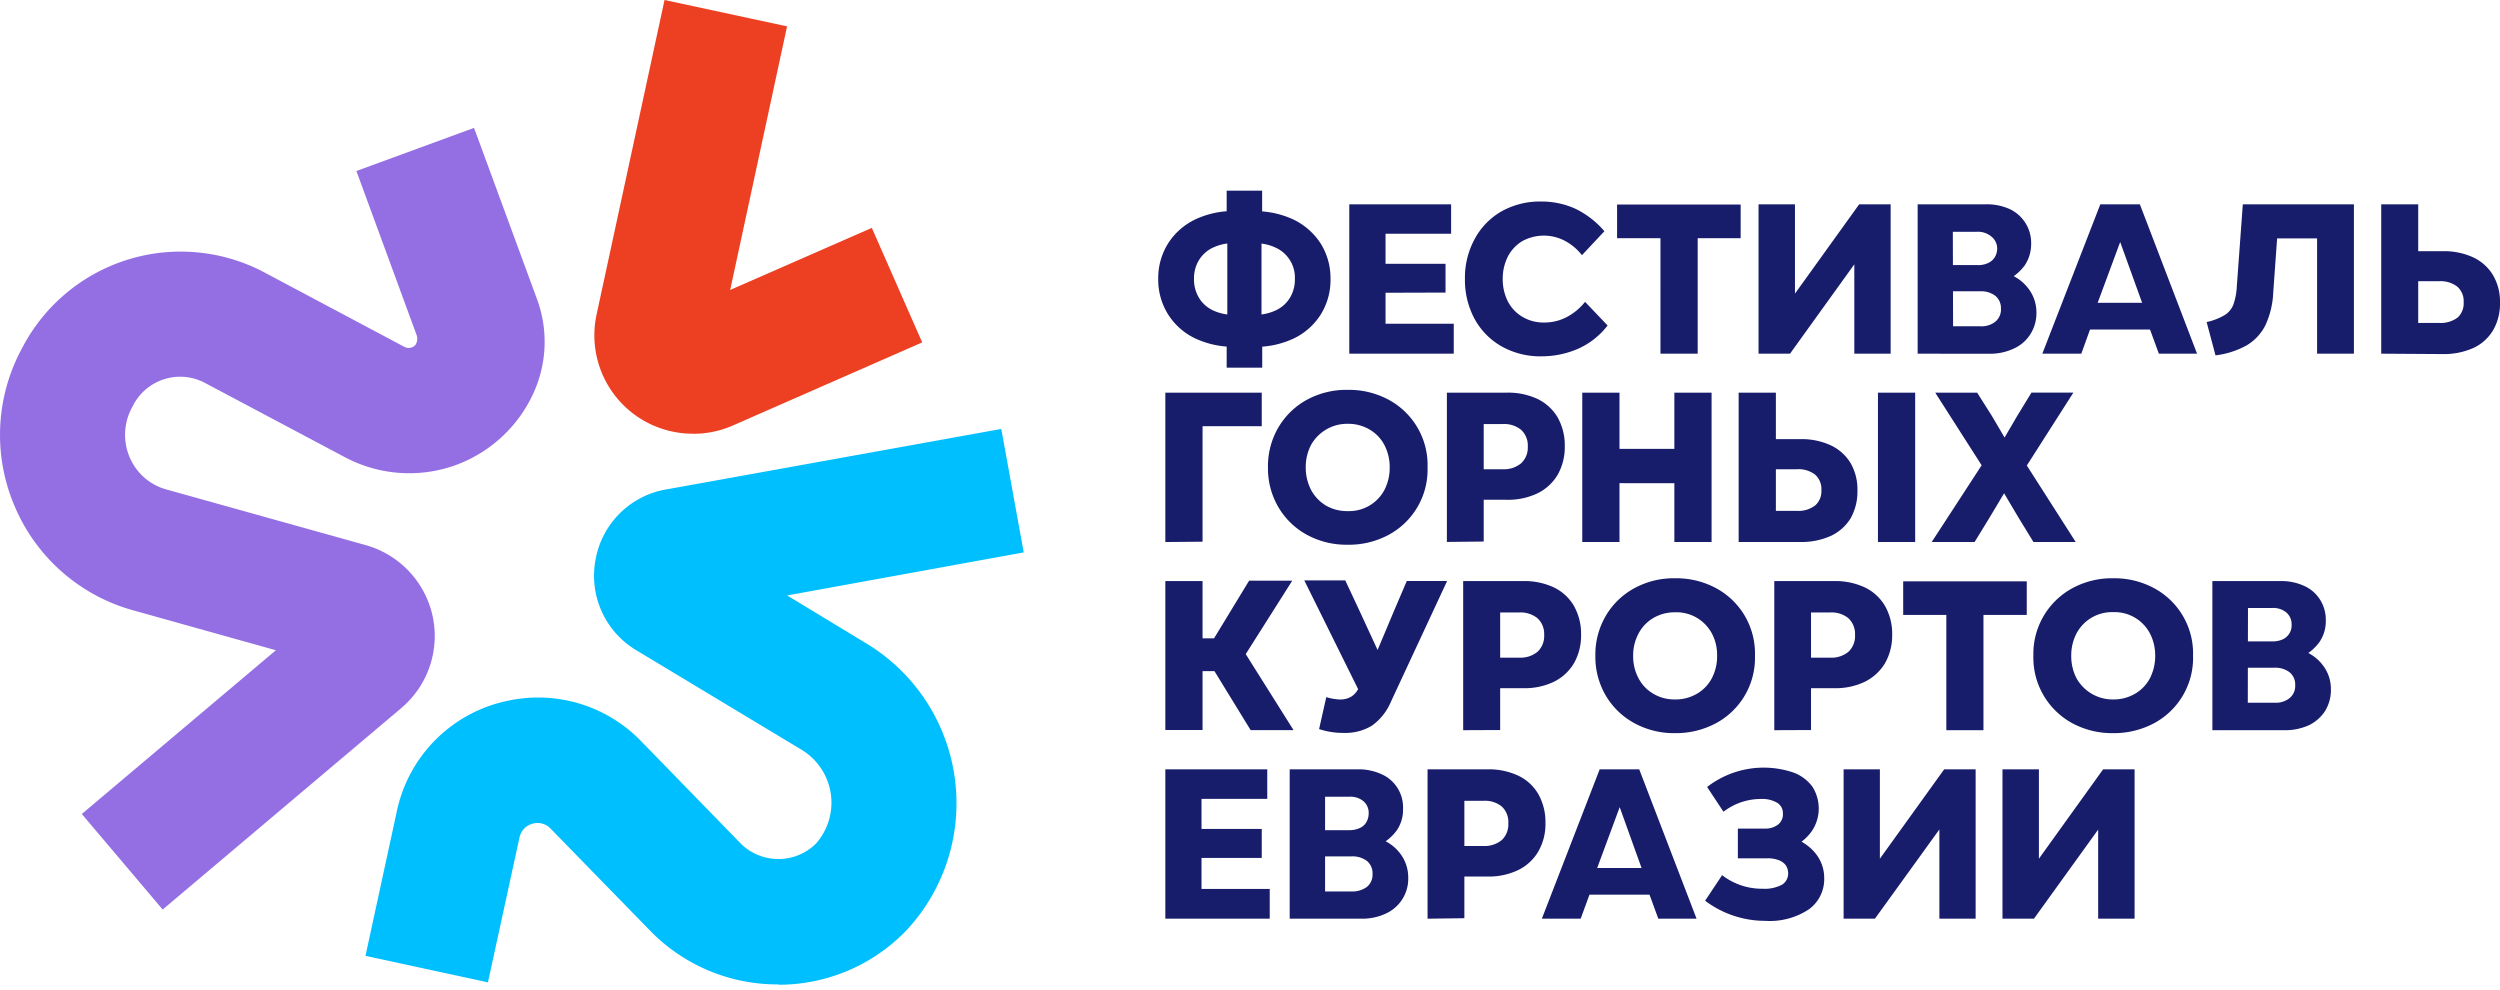 <svg xmlns="http://www.w3.org/2000/svg" fill="none" viewBox="0 0 313 124"><path fill="#171C6B" d="M154.6 43.42c-1.72.03-3.4-.33-4.96-1.05a8.15 8.15 0 0 1-3.39-3 8.17 8.17 0 0 1-1.24-4.45 8.17 8.17 0 0 1 1.24-4.45c.83-1.3 2-2.33 3.4-3a11.26 11.26 0 0 1 4.94-1.05l-.07 4.02a6 6 0 0 0-2.63.55c-.73.33-1.35.88-1.77 1.56a4.36 4.36 0 0 0-.63 2.37c-.02.84.2 1.66.63 2.38a4.04 4.04 0 0 0 1.77 1.57c.83.38 1.73.56 2.63.55l.07 4Zm-1.02 2.61v-4.21l.08-.86V29.02l-.08-.62v-4.53h4.44v4.53l-.08.62v11.94l.09.86v4.21h-4.45Zm3.5-6.61c.9.01 1.8-.17 2.62-.55a4.06 4.06 0 0 0 1.79-1.57c.43-.72.65-1.54.63-2.38A4.12 4.12 0 0 0 159.7 31a5.97 5.97 0 0 0-2.62-.55l-.08-4.01c1.7-.03 3.4.33 4.95 1.05a8.43 8.43 0 0 1 3.4 3 8.19 8.19 0 0 1 1.23 4.45 8.18 8.18 0 0 1-1.23 4.45 8.2 8.2 0 0 1-3.4 3 11.27 11.27 0 0 1-4.95 1.04l.08-4.01Zm11.85 4.86v-18.7h12.75v3.68h-10.35l2.14-1.95v15.23l-2.14-2.01h10.68v3.75h-13.08Zm2.51-7.62v-3.63h9.54v3.6l-9.53.03Zm21.6 7.95a9.86 9.86 0 0 1-5.05-1.25 8.78 8.78 0 0 1-3.38-3.45 10.26 10.26 0 0 1-1.2-4.99c-.03-1.72.38-3.42 1.19-4.94a8.78 8.78 0 0 1 3.34-3.49 9.86 9.86 0 0 1 5.01-1.26c1.48-.01 2.95.3 4.3.91 1.39.68 2.62 1.63 3.62 2.81l-2.81 3a6.59 6.59 0 0 0-2.2-1.83 5.63 5.63 0 0 0-5.27.07 4.83 4.83 0 0 0-1.81 1.94 6.16 6.16 0 0 0-.64 2.8c-.01.98.21 1.94.65 2.82a4.8 4.8 0 0 0 1.84 1.93c.82.48 1.76.72 2.7.7a6 6 0 0 0 2.82-.68 7.2 7.2 0 0 0 2.3-1.91l2.82 2.96a9.55 9.55 0 0 1-3.66 2.9c-1.44.63-3 .96-4.57.96Zm9.42-14.79v-4.21h15.47v4.21h-15.47Zm5.43 14.46V27.42h4.66v16.86h-4.66Zm12.28 0v-18.7h4.56v15.54l-1.66-2.05 9.7-13.49h3.94v18.7h-4.55V28.73l1.63 2.1-9.68 13.45h-3.94Zm19.92 0v-18.7h8.57a6.87 6.87 0 0 1 2.96.6 4.67 4.67 0 0 1 2.68 4.33 4.8 4.8 0 0 1-.78 2.68c-.6.83-1.4 1.5-2.33 1.91l-.1-.92c1.12.3 2.1.97 2.81 1.88.7.88 1.07 1.97 1.06 3.09a4.9 4.9 0 0 1-.75 2.68c-.5.8-1.23 1.43-2.1 1.82-.96.44-2.01.66-3.07.64l-8.95-.01Zm4.44-1.69-2.06-1.74h5.43c.69.05 1.38-.15 1.92-.58a1.97 1.97 0 0 0 .7-1.61 2 2 0 0 0-.7-1.62 2.94 2.94 0 0 0-1.92-.57H243v-3.28h4.6c.45.02.9-.07 1.31-.26.35-.15.64-.41.84-.73.2-.34.3-.73.3-1.13a1.94 1.94 0 0 0-.75-1.47 2.6 2.6 0 0 0-1.8-.58h-5.07l2.06-1.74.04 15.31Zm11.17 1.69 7.26-18.7h4.95l7.16 18.7h-4.78l-1.77-4.83-.07-.83-3.62-10.03h1.25l-3.77 10.18v.72l-1.73 4.79h-4.88Zm4.3-3.02 1-3.35h9.05l1.01 3.35H260Zm16.27-.94a7.57 7.57 0 0 0 2.24-.86c.5-.3.88-.76 1.1-1.3a8 8 0 0 0 .44-2.32l.75-10.26h13.91v18.7h-4.61V27.95l2.02 1.9h-8.9l2.01-1.9-.62 8.66a10.9 10.9 0 0 1-.97 4.09 6.15 6.15 0 0 1-2.36 2.54 10.6 10.6 0 0 1-3.9 1.25l-1.11-4.17Zm21.86 3.96v-18.7h4.63v16.66l-2.2-1.81h4.8c.83.06 1.65-.18 2.32-.66a2.4 2.4 0 0 0 .77-1.93 2.42 2.42 0 0 0-.77-1.93 3.4 3.4 0 0 0-2.32-.7h-5.42v-3.76h5.9a8.7 8.7 0 0 1 3.8.77 5.7 5.7 0 0 1 2.49 2.24c.6 1.04.9 2.22.87 3.43.03 1.2-.26 2.4-.86 3.45a5.62 5.62 0 0 1-2.46 2.22 9 9 0 0 1-3.84.77l-7.71-.05ZM145.9 67.86v-18.7h12.07v4.2h-9.4l1.99-2v16.46l-4.66.04Zm22.83.34c-1.79.03-3.55-.4-5.12-1.25-1.48-.81-2.7-2-3.56-3.46a9.6 9.6 0 0 1-1.3-4.98 9.6 9.6 0 0 1 1.3-4.99 9.33 9.33 0 0 1 3.56-3.46 10.35 10.35 0 0 1 5.12-1.25c1.8-.03 3.57.4 5.15 1.25a9.28 9.28 0 0 1 4.85 8.45 9.27 9.27 0 0 1-4.85 8.44 10.5 10.5 0 0 1-5.15 1.25Zm0-4.21a5 5 0 0 0 4.6-2.65c.45-.88.67-1.84.66-2.82a5.98 5.98 0 0 0-.66-2.8 4.86 4.86 0 0 0-1.87-1.95 5.24 5.24 0 0 0-2.73-.71 5.18 5.18 0 0 0-4.59 2.65 5.97 5.97 0 0 0-.66 2.81c-.01.98.22 1.94.66 2.81.44.82 1.09 1.5 1.89 1.98.82.46 1.75.7 2.7.68Zm12.42 3.87v-18.7h7.48a8.7 8.7 0 0 1 3.89.8 5.94 5.94 0 0 1 2.51 2.32c.6 1.1.91 2.34.88 3.59a7.01 7.01 0 0 1-.88 3.55 5.94 5.94 0 0 1-2.51 2.33 8.45 8.45 0 0 1-3.89.82h-5.62l.12-3.82h5.04c.83.04 1.64-.23 2.28-.75a2.68 2.68 0 0 0 .83-2.08 2.68 2.68 0 0 0-.83-2.1 3.33 3.33 0 0 0-2.28-.73h-4.47l2.06-1.84V67.8l-4.61.05Zm16.95 0v-18.7h4.66v18.7h-4.66Zm2.67-7.37V56.2h10.85v4.3l-10.85-.01Zm8.86 7.37v-18.7h4.66v18.7h-4.66Zm8.05 0v-18.7h4.66v16.61l-2.2-1.81h4.8c.83.06 1.65-.18 2.32-.68a2.36 2.36 0 0 0 .78-1.9 2.42 2.42 0 0 0-.78-1.95 3.4 3.4 0 0 0-2.32-.68h-5.39v-3.77h5.84a8.7 8.7 0 0 1 3.81.77 5.75 5.75 0 0 1 2.5 2.24 6.6 6.6 0 0 1 .85 3.43 6.8 6.8 0 0 1-.84 3.45 5.76 5.76 0 0 1-2.48 2.22 9 9 0 0 1-3.84.77h-7.7Zm17.44 0v-18.7h4.66v18.7h-4.66Zm6.73 0 7.03-10.8.96-.34 2.7-4.62 1.8-2.95h5.25l-6.43 10.07-.89.27-3.2 5.35-1.85 3.02h-5.37Zm12.74 0-1.85-3.02-3.28-5.53-.97-.45-6.2-9.7h5.25l1.86 2.94 2.91 4.96.86.3 6.71 10.5h-5.29ZM145.9 91.4V72.75h4.66V91.4h-4.66Zm3.64-7.37v-4.11h3.62v4.11h-3.62Zm7.04 7.38-5.81-9.47 5.62-9.24h5.4l-6.4 10.1v-1.82l6.56 10.43h-5.37Zm13.67-4.7-6.95-14.04h5.13l1.8 3.85 2.54 5.5-2.52 4.7Zm-2 5.05a9.55 9.55 0 0 1-3.1-.48l.9-4c.57.18 1.17.28 1.76.3.5 0 .99-.13 1.41-.39.42-.28.74-.68.92-1.15l.45-1.04 1-1.52 2.9-6.9 1.64-3.84h5.05l-7.03 15.1a7.03 7.03 0 0 1-2.4 3.02 6.38 6.38 0 0 1-3.5.9Zm14.94-.36V72.75h7.48a8.7 8.7 0 0 1 3.89.8 5.86 5.86 0 0 1 2.51 2.33c.6 1.1.91 2.33.88 3.58a7.01 7.01 0 0 1-.88 3.56 6 6 0 0 1-2.51 2.33 8.45 8.45 0 0 1-3.89.81h-5.62l.12-3.82h5.05c.83.04 1.64-.22 2.28-.74a2.7 2.7 0 0 0 .83-2.1 2.68 2.68 0 0 0-.83-2.09 3.34 3.34 0 0 0-2.28-.73h-4.47l2.07-1.84V91.4l-4.63.02Zm26.53.39a10.4 10.4 0 0 1-5.1-1.25 9.3 9.3 0 0 1-3.58-3.46 9.6 9.6 0 0 1-1.3-4.99 9.6 9.6 0 0 1 1.3-4.98 9.27 9.27 0 0 1 3.57-3.46 10.26 10.26 0 0 1 5.11-1.25c1.8-.03 3.57.4 5.15 1.25a9.27 9.27 0 0 1 4.85 8.44 9.27 9.27 0 0 1-4.85 8.44 10.62 10.62 0 0 1-5.15 1.26Zm0-4.22c.96.02 1.9-.23 2.73-.71a4.87 4.87 0 0 0 1.87-1.94c.45-.87.68-1.84.66-2.81a5.7 5.7 0 0 0-.66-2.81 5.01 5.01 0 0 0-4.6-2.64 5.3 5.3 0 0 0-2.7.7 4.9 4.9 0 0 0-1.87 1.95 5.82 5.82 0 0 0-.68 2.81c-.01.98.22 1.95.68 2.81a4.78 4.78 0 0 0 1.87 1.94c.82.48 1.75.72 2.7.7Zm12.42 3.83V72.75h7.47a8.7 8.7 0 0 1 3.88.8 5.86 5.86 0 0 1 2.52 2.33 7 7 0 0 1 .89 3.58 7.01 7.01 0 0 1-.89 3.56 6.1 6.1 0 0 1-2.52 2.33 8.45 8.45 0 0 1-3.88.81h-5.63l.14-3.82h5.03c.82.05 1.63-.22 2.28-.74a2.7 2.7 0 0 0 .82-2.1 2.7 2.7 0 0 0-.82-2.09 3.31 3.31 0 0 0-2.28-.73h-4.46l2.05-1.84V91.4l-4.6.02ZM238.28 77v-4.22h15.47v4.21h-15.47Zm5.4 14.4V74.56h4.65v16.86h-4.65Zm20.89.39a10.5 10.5 0 0 1-5.13-1.25 9.34 9.34 0 0 1-4.86-8.45 9.34 9.34 0 0 1 4.87-8.44 10.35 10.35 0 0 1 5.12-1.25c1.8-.03 3.56.4 5.14 1.25a9.27 9.27 0 0 1 4.86 8.44 9.27 9.27 0 0 1-4.85 8.44 10.66 10.66 0 0 1-5.15 1.26Zm0-4.22c.95.02 1.9-.23 2.73-.71a4.87 4.87 0 0 0 1.87-1.94c.44-.87.67-1.84.66-2.81a5.97 5.97 0 0 0-.66-2.81 5 5 0 0 0-4.6-2.66 5.03 5.03 0 0 0-4.59 2.66 5.97 5.97 0 0 0-.66 2.8 6 6 0 0 0 .66 2.82 5.18 5.18 0 0 0 4.59 2.65Zm12.42 3.83V72.75h8.55a6.77 6.77 0 0 1 2.97.62c.82.37 1.5.97 1.98 1.74s.72 1.67.7 2.58c.02.95-.25 1.88-.78 2.67-.6.83-1.4 1.5-2.33 1.93l-.1-.93c1.1.3 2.1.97 2.8 1.88.7.88 1.06 1.96 1.05 3.08.02.95-.24 1.88-.73 2.7a5.08 5.08 0 0 1-2.07 1.8c-1 .43-2.07.64-3.15.6h-8.9Zm4.43-1.68-2.06-1.74h5.38c.69.05 1.38-.15 1.92-.58a1.96 1.96 0 0 0 .7-1.61 1.99 1.99 0 0 0-.7-1.62 2.94 2.94 0 0 0-1.92-.57h-4.9v-3.3h4.63c.45.02.9-.07 1.3-.24a1.92 1.92 0 0 0 1.14-1.86 1.93 1.93 0 0 0-.64-1.5 2.56 2.56 0 0 0-1.8-.58h-5.08l2.06-1.74-.03 15.34Zm-135.52 25.3v-18.7h12.76v3.7H148.3l2.13-1.95v15.22l-2.13-2h10.67v3.73H145.9Zm2.52-7.61v-3.63h9.55v3.63h-9.55Zm13.05 7.61v-18.7h8.55c1.03-.02 2.04.2 2.97.62a4.53 4.53 0 0 1 2.67 4.33c.03.95-.24 1.88-.77 2.67a6 6 0 0 1-2.32 1.92l-.11-.93c1.11.31 2.1.97 2.81 1.89a4.92 4.92 0 0 1 1.04 3.07 4.78 4.78 0 0 1-2.81 4.49c-.96.45-2.01.66-3.07.64h-8.96Zm4.43-1.67-2.05-1.74h5.37c.7.03 1.37-.17 1.93-.58a1.95 1.95 0 0 0 .69-1.61 1.97 1.97 0 0 0-.69-1.62 2.97 2.97 0 0 0-1.93-.58h-4.9v-3.28h4.6c.45 0 .9-.08 1.3-.26.35-.15.65-.4.84-.73.2-.34.3-.73.3-1.12a1.92 1.92 0 0 0-.63-1.5 2.56 2.56 0 0 0-1.8-.58h-5.08l2.05-1.74v15.34Zm12.83 1.67v-18.7h7.49a8.7 8.7 0 0 1 3.88.8 5.77 5.77 0 0 1 2.52 2.34c.6 1.1.9 2.33.87 3.58a6.88 6.88 0 0 1-.88 3.54 5.89 5.89 0 0 1-2.51 2.34 8.45 8.45 0 0 1-3.88.82h-5.63l.13-3.82h5.03c.83.04 1.64-.23 2.28-.75a2.69 2.69 0 0 0 .81-2.09 2.65 2.65 0 0 0-.81-2.1 3.33 3.33 0 0 0-2.28-.72h-4.47l2.06-1.84v16.54l-4.6.06Zm14.31 0 7.24-18.7h4.95l7.18 18.7h-4.79l-1.77-4.83-.08-.83-3.6-10.02h1.25l-3.77 10.19v.71l-1.75 4.78h-4.86Zm4.22-3 1.02-3.35h9.03l1.03 3.34h-11.08Zm23.73 3.27a12.47 12.47 0 0 1-7.51-2.52l2.13-3.2a8.11 8.11 0 0 0 5.05 1.7c.85.06 1.69-.12 2.44-.5a1.64 1.64 0 0 0 .78-1.41c0-.37-.1-.72-.3-1.03a1.9 1.9 0 0 0-.9-.64 3.68 3.68 0 0 0-1.41-.23h-3.69v-3.72h3.34c.6.03 1.2-.14 1.69-.5a1.63 1.63 0 0 0 .61-1.4 1.51 1.51 0 0 0-.71-1.33 3.76 3.76 0 0 0-2.07-.48 7.68 7.68 0 0 0-4.66 1.6l-2.05-3.1a11.58 11.58 0 0 1 10.83-1.8 5.2 5.2 0 0 1 2.35 1.76 5.07 5.07 0 0 1-.08 5.58 6.04 6.04 0 0 1-2.54 2.04v-1.25a6.04 6.04 0 0 1 3.01 1.98c.71.88 1.1 1.97 1.09 3.1a4.67 4.67 0 0 1-1.89 3.89 8.88 8.88 0 0 1-5.51 1.46Zm9.83-.27v-18.7h4.54v15.55l-1.66-2.05 9.71-13.5h3.94v18.7h-4.54V99.48l1.63 2.11-9.7 13.43h-3.92Zm19.89 0v-18.7h4.56v15.55l-1.66-2.05 9.7-13.5h3.94v18.7h-4.56V99.48l1.64 2.11-9.68 13.43h-3.94Z"/><path fill="#946FE4" d="m20.37 113.88-10.13-11.97 24.3-20.5-17.88-5A22.68 22.68 0 0 1 1.8 63.3a22.7 22.7 0 0 1 1.03-19.83l.2-.38a22.36 22.36 0 0 1 30.04-9l17.53 9.32a1.14 1.14 0 0 0 1.4-.21 1.4 1.4 0 0 0 .13-1.33l-7.51-20.46 14.73-5.4 7.88 21.43a15.43 15.43 0 0 1-.37 11.62 17.18 17.18 0 0 1-10.06 9.26 17.14 17.14 0 0 1-13.6-1.07l-17.56-9.32a6.62 6.62 0 0 0-8.89 2.67l-.2.38a7.16 7.16 0 0 0 1.5 8.8c.8.7 1.75 1.22 2.78 1.5l24.89 6.95a11.86 11.86 0 0 1 8.44 8.88 11.82 11.82 0 0 1-3.93 11.55l-29.86 25.21Z"/><path fill="#ED4023" d="M86.74 54.3A12.32 12.32 0 0 1 74.7 39.34L83.2 0l15.34 3.3-7.12 33 17.73-7.77 6.31 14.34-23.7 10.4c-1.59.7-3.3 1.05-5.03 1.04Z"/><path fill="#00BFFF" d="M97.38 123.25a22.23 22.23 0 0 1-15.65-6.39l-.13-.13-12.66-12.98a2.22 2.22 0 0 0-2.1-.66 2.26 2.26 0 0 0-1.8 1.76l-3.95 18.14-15.33-3.32 3.92-18.08A17.9 17.9 0 0 1 63.7 87.71a17.93 17.93 0 0 1 16.58 5.1l12.56 12.9a6.7 6.7 0 0 0 9.3-.07 7.74 7.74 0 0 0-1.8-11.78L79.68 81.42a10.86 10.86 0 0 1-5.12-11.34 10.85 10.85 0 0 1 8.82-8.8l41.98-7.58 2.81 15.46-29.62 5.39 9.84 5.96a23.38 23.38 0 0 1 10.32 26.96 23.3 23.3 0 0 1-5.13 8.91l-.18.19a22.19 22.19 0 0 1-15.75 6.72l-.26-.04Z"/></svg>